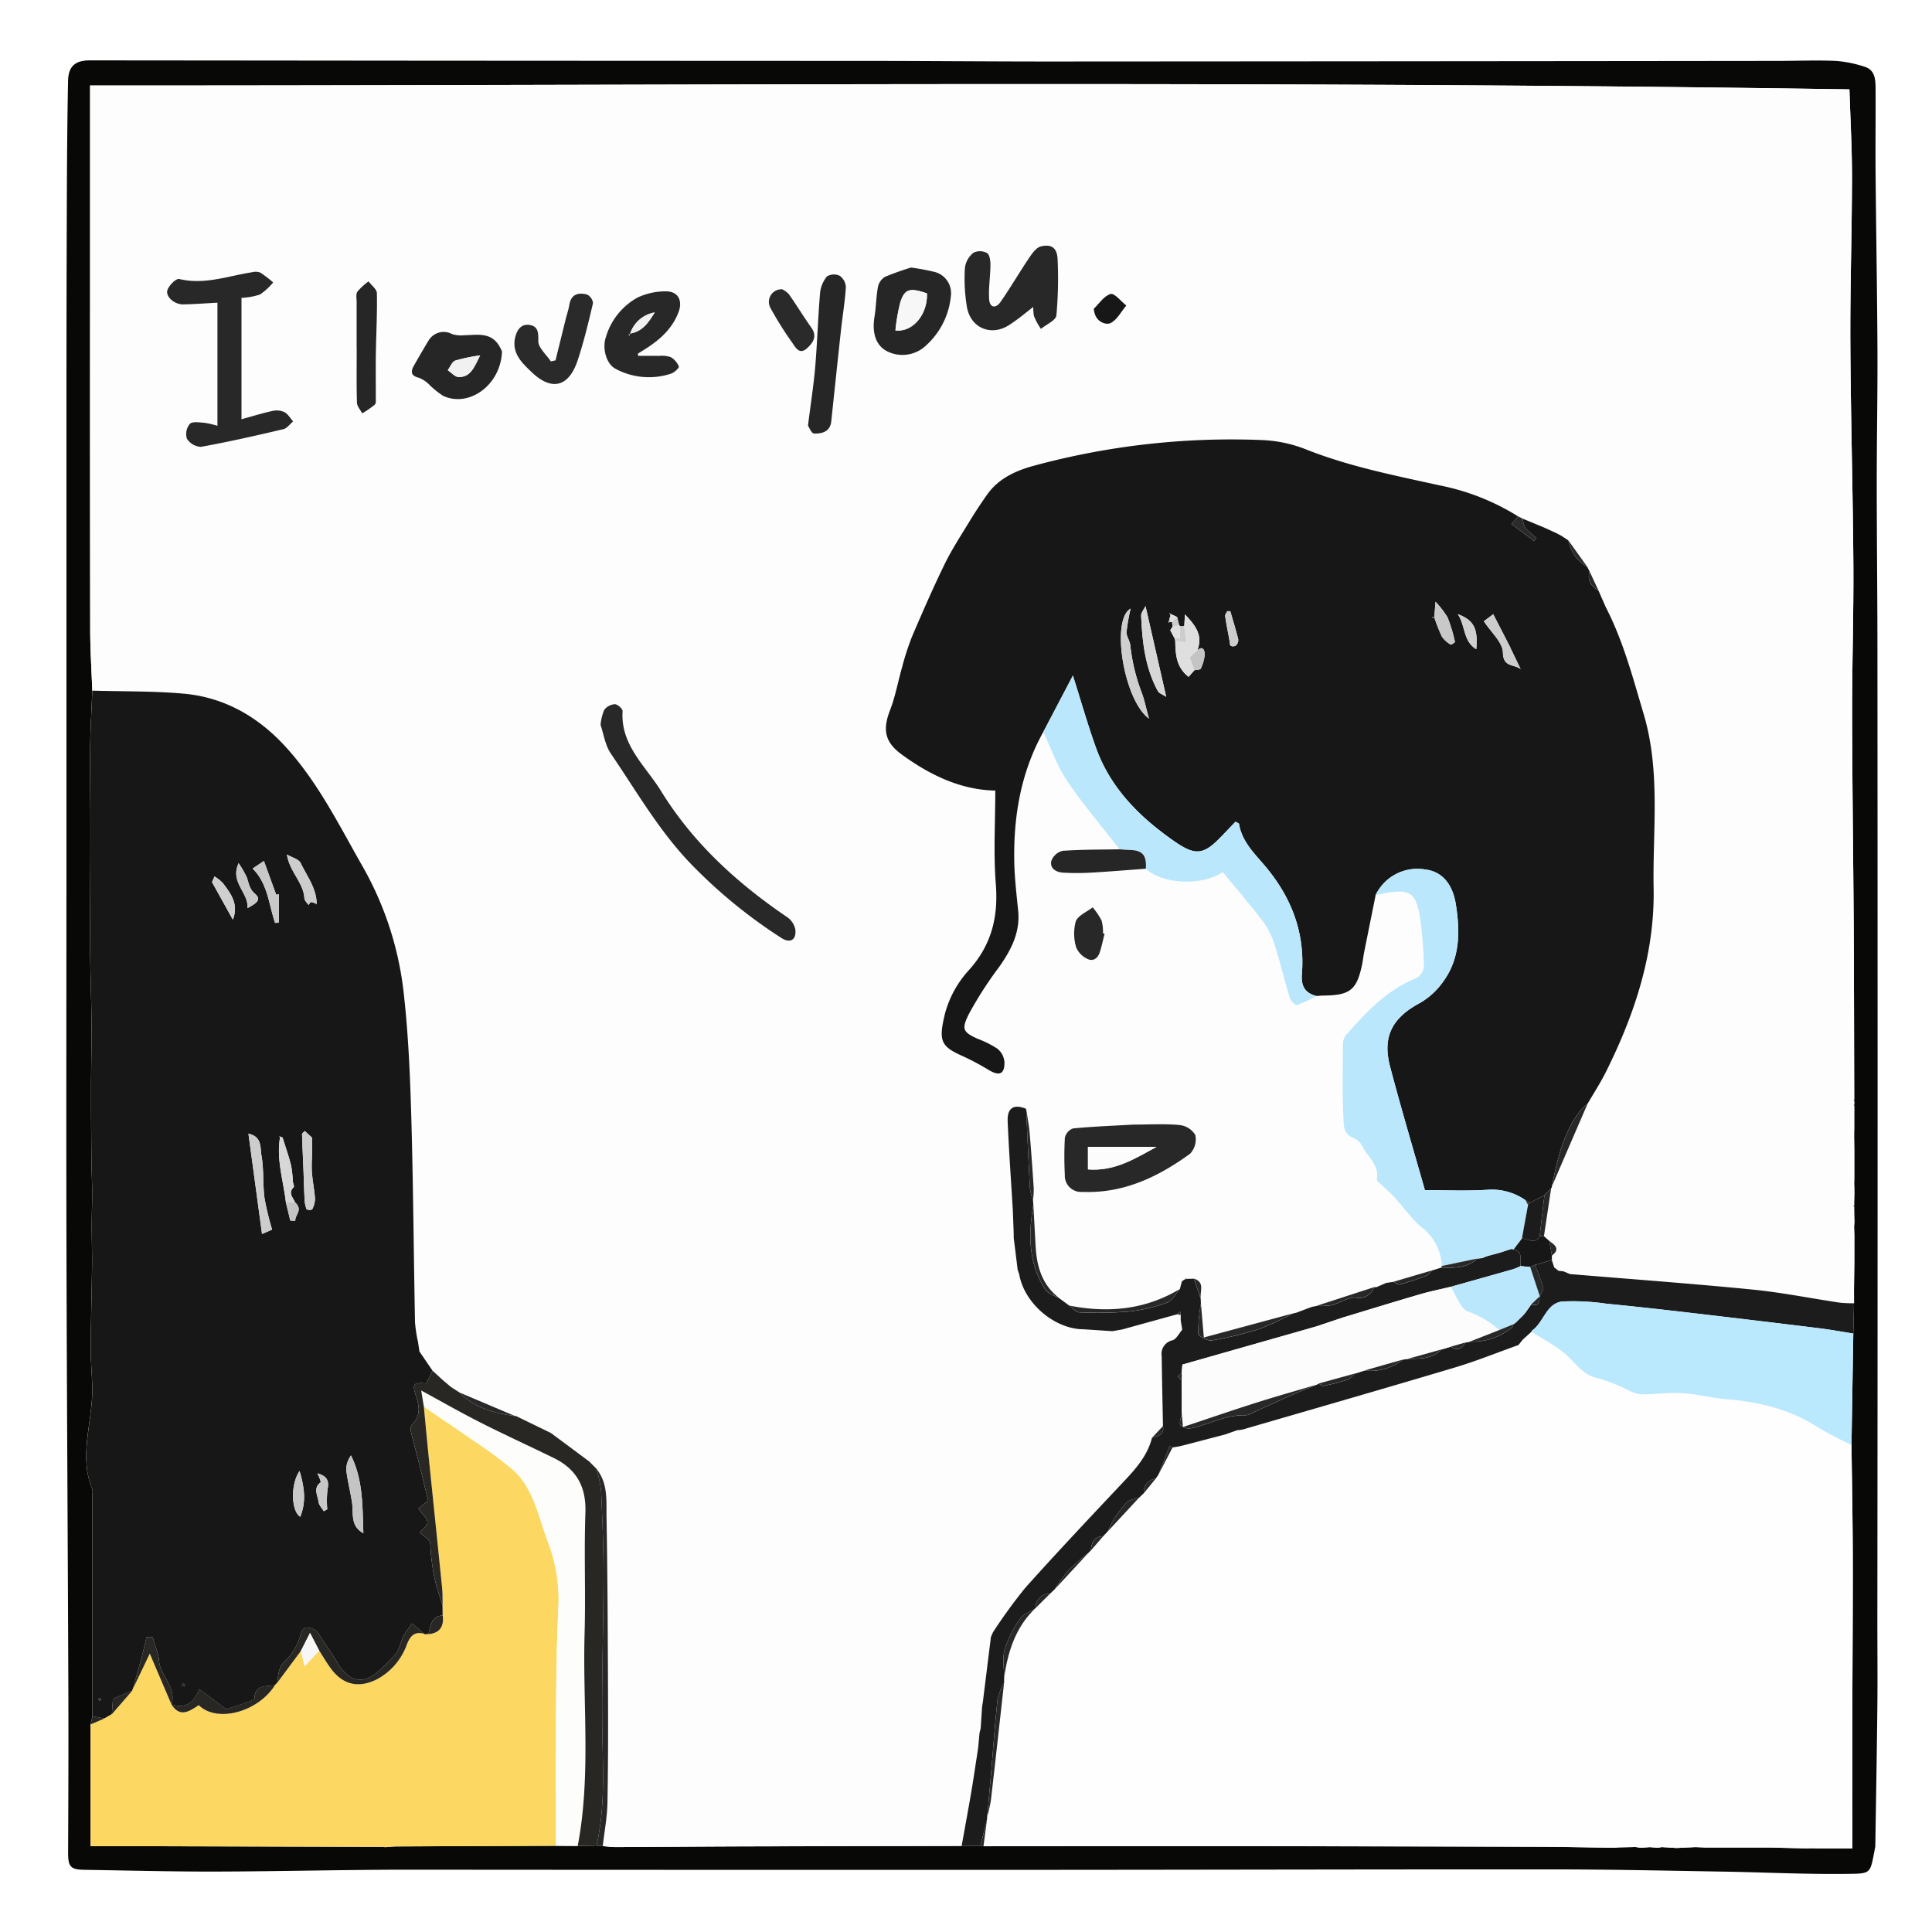 <svg xmlns="http://www.w3.org/2000/svg" xmlns:xlink="http://www.w3.org/1999/xlink" width="320" height="320" viewBox="0 0 320 320">
  <rect x="0" y="0" width="320" height="320" fill="#808080" stroke="none"/>
  <defs>
    <clipPath id="clip-_1401">
      <rect width="320" height="320"/>
    </clipPath>
  </defs>
  <g id="_1401" data-name="1401" clip-path="url(#clip-_1401)">
    <rect width="320" height="320" fill="#fff"/>
    <g id="Group_36" data-name="Group 36" transform="translate(-1858.402 1143.835)">
      <path id="Path_9646" data-name="Path 9646" d="M1869.41-995.284q0-41.122,0-82.247,0-16.9.066-33.805c.026-6.371.073-12.741.2-19.11.05-2.42,1.2-3.391,3.593-3.389q28,.025,55.994.051,36.832.023,73.667.036c9.741.009,19.482.1,29.223.1q60.3-.031,120.592-.1c3.242,0,6.487-.135,9.722,0a19.863,19.863,0,0,1,4.747.96c1.754.521,1.835,2.11,1.843,3.586.028,4.633-.037,9.266,0,13.9.085,9.823.263,19.646.31,29.469.034,7.3-.118,14.6-.116,21.9,0,9.168.108,18.335.114,27.5q.034,45.641.025,91.28,0,34.842-.039,69.685c0,4.757.052,9.515,0,14.272-.079,7.709-.221,15.417-.338,23.126a1.1,1.1,0,0,1-.023.2c-.889,4.468-.465,4.362-4.9,4.412-6.736.076-13.476-.267-20.216-.378-9.326-.155-18.654-.363-27.981-.368-30.067-.017-60.133.071-90.2.078q-50.061.012-100.123-.029c-10.446.008-20.892.284-31.339.31-7.264.018-14.529-.175-21.794-.289-2.416-.038-2.765-.513-2.754-2.974.043-8.986.073-17.973.04-26.959-.088-23.948-.245-47.9-.309-71.845-.052-19.789-.01-39.578-.01-59.367ZM1957.2-838.147l1.037.084c.721.056,1.442.162,2.163.159,7.286-.029,14.573-.092,21.859-.115q17.714-.054,35.427-.073l3.108-.014.495.065q21.042-.01,42.085-.016,25.065.024,50.129.1c4.072.012,8.144.112,12.216.171l.859-.07,2.722-.064.855.135,1.527-.111,1.257.116.731-.116,2.42.151,3.145-.151,1.655.072,10.672,0,5.98.145.81-.025,1.177.026h5.676c0-7.256-.011-14.44,0-21.625.017-8.853.089-17.707.071-26.56-.012-6.22-.135-12.441-.208-18.66q.15-9.225.3-18.45.058-2.511.117-5.022l-.005-2.349q.027-2.184.054-4.369,0-1.6,0-3.2l.006-1.171-.045-1.6.052-.783-.025-.814-.016-1.183v-.423a.405.405,0,0,0,0-.339l0-.437.033-1.575-.009-.816-.024-.782.022-.808q0-1.382,0-2.764l0-2.008-.027-1.972v-.8l.017-.783v-2l.005-1.175,0-.5a.19.19,0,0,0,0-.225v-.562a.241.241,0,0,0-.007-.258v-1.64c-.027-9.083-.03-18.166-.086-27.249-.071-11.649-.241-23.3-.26-34.947-.015-8.294.262-16.588.206-24.881-.083-12.231-.441-24.46-.5-36.692-.046-9.1.26-18.2.273-27.3.008-4.864-.273-9.729-.424-14.635-97.263-1.5-194.29-.611-291.4-.641v35.887q0,27.15.018,54.3c.006,3.344.224,6.687.344,10.03-.123,3.13-.32,6.258-.352,9.389-.047,4.563.042,9.128.04,13.692,0,6.529-.071,13.059-.045,19.589.017,4.13.2,8.259.226,12.39.026,3.638-.073,7.276-.078,10.915-.005,3.85.024,7.7.06,11.55.018,1.829.116,3.658.124,5.487.009,1.863-.068,3.727-.069,5.591,0,2.281.076,4.563.049,6.844-.053,4.562-.2,9.123-.218,13.685-.009,2.7.375,5.414.213,8.1-.3,5.038-2.023,10.059.056,15.089a2.233,2.233,0,0,1,.017.79v28.215q0,4.276,0,8.552l-.3,1.359v20.167c2.353,0,4.465-.005,6.578,0q20.908.054,41.817.111l.4.053c.655-.042,1.31-.117,1.966-.12q13.155-.063,26.312-.108l3.606.029Z" fill="#080807"/>
      <path id="Path_9647" data-name="Path 9647" d="M2017.684-838.092q-17.713.035-35.427.073c-7.286.023-14.573.086-21.859.115-.721,0-1.442-.1-2.162-.159.271-2.4.734-4.793.778-7.2.125-6.718.113-13.439.087-20.159-.035-9-.077-18.008-.239-27.01-.05-2.768.289-5.7-1.662-8.106l0,0-1.187-1.212.011.009-6.388-4.749-.005,0-5.558-2.7a.474.474,0,0,0-.359-.1l-9.2-3.9-1.42-.909-1.345-1.137-1.711-1.568q-1.083-1.592-2.168-3.182l-.24-1.564a24.262,24.262,0,0,1-.5-3.284c-.224-11.54-.292-23.084-.634-34.62-.2-6.916-.512-13.855-1.33-20.718a54.512,54.512,0,0,0-6.926-20.535c-3.8-6.692-7.245-13.619-12.481-19.378-4.552-5.008-10.15-8.254-16.933-8.866-5.02-.453-10.09-.356-15.138-.5-.12-3.343-.338-6.686-.344-10.03q-.053-27.15-.018-54.3v-35.887c97.113.03,194.14-.859,291.4.641.151,4.906.432,9.771.424,14.635-.013,9.1-.319,18.2-.273,27.3.062,12.232.42,24.461.5,36.692.056,8.293-.221,16.587-.206,24.881.019,11.649.189,23.3.26,34.947.056,9.083.059,18.166.086,27.249v1.64l-.11.063.117.2v.562l-.119.044.121.181,0,.5-.005,1.175v2l-.017.783v.8l.027,1.972q0,1,0,2.008,0,1.383,0,2.764l-.022.808.024.782.009.816-.033,1.575,0,.437c-.036.031-.106.069-.1.09a1.588,1.588,0,0,0,.1.249v.423l.016,1.183.025.814-.052.783.045,1.6-.006,1.171,0,3.2q-.027,2.184-.054,4.369l.005,2.349a21.006,21.006,0,0,1-2.346-.1c-4.834-.72-9.64-1.7-14.5-2.174-10.055-.992-20.136-1.725-30.206-2.564l-1.053-.448-.833-.094-.724-.571q-.193-.6-.386-1.2l0-.737c1.43-1.075.541-1.749-.417-2.411l-.9-.8,1.2-7.966a.287.287,0,0,0,.123-.3l5.884-13.616c1.037-1.793,2.174-3.536,3.095-5.387,4.76-9.56,8.073-19.568,7.872-30.355-.179-9.648,1.191-19.347-1.668-28.937-1.786-5.99-3.358-12-6.232-17.58l-.7-1.583q-.263-.6-.523-1.2l-1.478-3.172-.406-.792-3.11-4.357-1.191-.785-.792-.419-1.89-.865-2.483-1.035-1.216-.5-.773-.388a38.491,38.491,0,0,0-13.016-5.131c-7.42-1.642-14.87-3.1-21.989-5.912a22.247,22.247,0,0,0-7.335-1.587,125.061,125.061,0,0,0-38.125,4.327c-2.828.8-5.6,2.081-7.42,4.644-1.049,1.477-2.049,3-2.992,4.544-1.418,2.329-2.916,4.627-4.109,7.07-1.926,3.942-3.682,7.969-5.4,12.005a43.485,43.485,0,0,0-1.63,5.044c-.682,2.361-1.1,4.816-1.99,7.094-1.239,3.186-.924,5.253,1.865,7.3,4.735,3.483,9.906,5.926,15.562,6.026,0,5.234-.315,10.369.085,15.447.433,5.489-.7,10.12-4.461,14.3a17.3,17.3,0,0,0-3.94,7.129c-1.109,4.553-.766,5.479,2.918,7.108a42.2,42.2,0,0,1,4.336,2.31c1.753,1.034,2.614.685,2.581-1.335a3.209,3.209,0,0,0-1.154-2.194,17.074,17.074,0,0,0-3.339-1.675c-2.453-1.113-2.62-1.642-1.379-4.119a62.659,62.659,0,0,1,5.008-7.776c1.982-2.818,3.5-5.726,3.133-9.326-.278-2.743-.6-5.493-.647-8.245-.118-7.479,1.113-14.686,4.806-21.322,1.3,2.725,2.3,5.653,3.977,8.127,2.654,3.925,5.756,7.547,8.669,11.3-3.153.063-6.314.026-9.453.266a2.681,2.681,0,0,0-1.864,1.7c-.258,1.223.816,1.843,1.949,1.909a40.885,40.885,0,0,0,4.631,0c3.031-.171,6.057-.426,9.086-.647,2.707,2.56,9.243,2.9,12.752.568,2.28,2.782,4.655,5.514,6.82,8.4a13.629,13.629,0,0,1,1.879,4.042c.877,2.756,1.537,5.58,2.386,8.345.158.514.927,1.323,1.172,1.244a24.393,24.393,0,0,0,3.254-1.527c.393-.027.787-.073,1.18-.077,4.427-.043,5.525-.945,6.4-5.288.13-.646.2-1.3.325-1.949q.938-4.71,1.893-9.416c.58-.11,1.159-.227,1.741-.327,3.909-.67,4.952-.034,5.591,3.953a63.768,63.768,0,0,1,.67,8.252,2.476,2.476,0,0,1-1.25,1.884c-4.894,1.983-8.362,5.667-11.7,9.528a2.1,2.1,0,0,0-.457,1.254c-.031,4.037-.141,8.08.064,12.107.061,1.2-.134,2.863,1.59,3.554a2.982,2.982,0,0,1,1.515,1.309c.858,1.836,2.879,3.175,2.442,5.6-.041.231.439.577.707.838.7.682,1.456,1.308,2.116,2.025,1.614,1.754,2.992,3.791,4.832,5.253a8.583,8.583,0,0,1,3.12,6.218,1.4,1.4,0,0,0-.107.254l-1.59.5-6.367,1.871-1.183.174-1.577.687-.415.026-9.541,3.1-.79.159-2.546.957-.639.154-14.691,3.967c-.186-2.173-.334-3.9-.481-5.633l-.033-.808c-.166-1.174.754-2.715-1.12-3.311l-1.243.032a.2.2,0,0,0-.3.1l-.463.3-.031-.038.049.016-.344,1.312c-5.722,3.437-11.873,4.007-18.3,2.745l.01.011-1.611-1.187.007,0c-2.865-2.137-3.8-5.18-4-8.559-.136-2.313-.252-4.627-.377-6.94l-.057-.788a14.879,14.879,0,0,0,.121-1.949c-.2-3.062-.411-6.123-.679-9.179-.118-1.344-.381-2.675-.579-4.011-2.032-.835-3.153-.171-3.06,2.059.2,4.888.557,9.771.849,14.656l.14,3.6.022,1.167.106.788.537,4.38.264.786c.845,4.8,5.889,9.086,10.695,9.081l3.171.21,1.565.1,1.586-.273,9.147-2.526.588.113-.01.855q.127.8.253,1.591c-.535.607-.97,1.565-1.625,1.751a2.3,2.3,0,0,0-1.774,2.633c.045,3.859.137,7.718.211,11.576l-1.823,1.949c-.721,2.848-2.542,4.972-4.5,7.051-5.538,5.89-11.1,11.763-16.485,17.786a85.473,85.473,0,0,0-5.356,7.374l-.336.781q-.666,5.364-1.33,10.726l-.131.808-.233,3.575-.195.8q-.109,1.19-.217,2.379l-.239,1.594c-.31,1.985-.6,3.974-.936,5.954C2018.749-843.934,2018.209-841.014,2017.684-838.092ZM1898.4-1094.5a11.339,11.339,0,0,0,3.064-.558,10.532,10.532,0,0,0,2.183-2,20.509,20.509,0,0,0-2.124-1.629,2.223,2.223,0,0,0-1.337-.066c-4,.614-7.9,2.134-12.1,1.125-.5-.12-1.62.992-1.925,1.747-.445,1.1,1.076,2.483,2.588,2.458,1.88-.032,3.758-.181,5.666-.28v20.392a14.173,14.173,0,0,0-2.148-.5c-.829-.055-1.98-.261-2.423.175a2.633,2.633,0,0,0-.489,2.45,2.916,2.916,0,0,0,2.327,1.359c4.578-.828,9.121-1.861,13.652-2.926.607-.142,1.082-.845,1.618-1.288-.47-.527-.852-1.22-1.436-1.532a3.082,3.082,0,0,0-1.959-.207c-1.7.367-3.36.888-5.159,1.381Zm59.478,70.73c.487,1.41.744,3.347,1.727,4.789,4.261,6.252,8.021,12.854,13.36,18.359a83.864,83.864,0,0,0,14.887,12.156c1.456.937,2.506.273,2.282-1.447a3.244,3.244,0,0,0-1.3-1.985c-8.32-5.641-15.641-12.315-20.939-20.918-2.558-4.152-6.728-7.607-6.368-13.227.025-.384-.832-1.154-1.282-1.157a2.455,2.455,0,0,0-1.751.931A7.965,7.965,0,0,0,1957.875-1023.767Zm88.334,66.2-.5.029c-3.195.182-6.4.3-9.579.613a2.129,2.129,0,0,0-1.355,1.528,56.99,56.99,0,0,0-.01,6.117,2.7,2.7,0,0,0,2.938,2.866c6.782.278,12.528-2.481,17.815-6.326a3.458,3.458,0,0,0,.859-3.1,3.476,3.476,0,0,0-2.6-1.647C2051.372-957.724,2048.925-957.569,2046.209-957.569Zm-16.2-135.786-.418-.653a9.923,9.923,0,0,0,.045,2.465,10.074,10.074,0,0,0,1.177,2.18c.893-.738,2.462-1.4,2.557-2.228a67.977,67.977,0,0,0,.21-9.087c-.04-2.005-.884-2.777-2.751-2.353-.769.175-1.462,1.152-1.974,1.909-1.619,2.395-3.071,4.9-4.719,7.276-.809,1.164-1.823,1.014-1.909-.483-.107-1.864.205-3.748.219-5.624.005-.681-.123-1.7-.557-1.964a2.437,2.437,0,0,0-2.236-.068,3.828,3.828,0,0,0-1.431,2.466,28.152,28.152,0,0,0,.353,6.669c.683,3.415,4.048,4.731,6.953,2.859C2027.1-1091,2028.524-1092.227,2030.013-1093.355Zm-20.709-6.167a44.743,44.743,0,0,0-4.316,1.543,2.53,2.53,0,0,0-1.163,1.653c-.3,1.63-.311,3.314-.574,4.955-.431,2.7.217,4.69,1.982,5.662a5.65,5.65,0,0,0,6.534-.887,12.639,12.639,0,0,0,4.137-8.234,3.626,3.626,0,0,0-2.575-3.932A38.11,38.11,0,0,0,2009.3-1099.522Zm-45.2,14.63-.049-.368c.271-.171.539-.345.812-.512,2.563-1.571,4.8-3.432,5.917-6.36.727-1.914-.064-3.465-2.1-3.448a10.927,10.927,0,0,0-4.659,1.012,11,11,0,0,0-5.281,6.6c-.605,1.711,0,4.369,1.617,5.222a11.67,11.67,0,0,0,9.17.8c.537-.167,1.386-.96,1.306-1.179a3.117,3.117,0,0,0-1.355-1.562,4.522,4.522,0,0,0-1.93-.2C1966.406-1084.91,1965.256-1084.892,1964.106-1084.892Zm-22.56-.734a7.722,7.722,0,0,0-.545-1.061c-1.418-2.163-3.609-1.654-5.67-1.626a5.031,5.031,0,0,1-2.023-.176,2.92,2.92,0,0,0-3.9,1.018c-.841,1.381-1.649,2.782-2.448,4.187-.568,1-.522,1.7.824,2.021a4.894,4.894,0,0,1,1.641,1.066,13.884,13.884,0,0,0,2.393,1.937C1936.107-1076.3,1941.345-1080.05,1941.546-1085.626Zm50.684,12.278c.156.219.568,1.31,1.007,1.32,1.3.032,2.664-.272,2.849-2.021.539-5.106,1.074-10.211,1.634-15.315.253-2.307.648-4.6.781-6.917a2.435,2.435,0,0,0-1.031-1.883,2.211,2.211,0,0,0-2.1.115,5.127,5.127,0,0,0-1.14,2.75c-.346,4.055-.459,8.13-.8,12.186C1993.171-1080.046,1992.688-1077,1992.23-1073.348Zm-41.814-10.8-.781.172c-.743-1.136-2.106-2.288-2.076-3.4.038-1.46-.068-2.443-1.489-2.642-1.4-.2-2.083.907-2.357,2.15-.569,2.591,1.241,4.236,2.762,5.685,3.348,3.192,6.151,2.423,7.612-1.982,1.026-3.095,1.789-6.282,2.535-9.459a1.788,1.788,0,0,0-1-1.427c-1.4-.365-2.621-.083-2.916,1.693-.14.841-.428,1.657-.634,2.488Q1951.238-1087.51,1950.416-1084.147Zm-32.944-1.91h.016c0,2.972-.049,5.945.041,8.913.018.6.563,1.177.865,1.765a14.388,14.388,0,0,0,2.09-1.441c.249-.238.16-.867.162-1.319.013-2.366-.024-4.733.013-7.1.053-3.347.237-6.7.172-10.04-.013-.662-.9-1.306-1.381-1.958a10.2,10.2,0,0,0-1.844,1.7c-.284.422-.128,1.155-.13,1.748C1917.467-1091.208,1917.472-1088.632,1917.472-1086.057Zm70.5-9.858a2.081,2.081,0,0,0-1.98,3.041,55.692,55.692,0,0,0,3.626,5.791c.541.785,1.192,2.081,2.441.941.977-.891,1.77-1.957.731-3.422-1.285-1.812-2.44-3.718-3.718-5.537A3.748,3.748,0,0,0,1987.971-1095.915Zm53.386,106.741-.262-.069a7.367,7.367,0,0,0-.239-2.132,12.787,12.787,0,0,0-1.468-2.174c-.977.765-2.435,1.348-2.809,2.34a7.884,7.884,0,0,0,.058,4.251,3.65,3.65,0,0,0,1.779,1.9c.972.552,1.79.007,2.13-1.012S2041.092-988.139,2041.357-989.174Zm-1.792-103.52c.161,2.193,1.983,2.708,2.709,2.4,1.108-.475,1.806-1.907,2.678-2.933-.879-.689-1.942-2.08-2.6-1.909C2041.285-1094.859,2040.481-1093.562,2039.565-1092.694Z" fill="#fdfdfd"/>
      <path id="Path_9648" data-name="Path 9648" d="M2131.68-837.891l-1.527.111-.855-.135-2.722.064-.859.07c-4.072-.059-8.144-.159-12.216-.171q-25.063-.076-50.129-.1-21.042-.021-42.085.016.3-2.248.6-4.5l.024-.432a23.926,23.926,0,0,0,.609-2.663c.752-6.5,1.465-13.012,2.19-19.518l.01-.807c.612-4.347,1.9-8.389,5.2-11.523l.008-.011q1.193-1.185,2.384-2.371l.006-.005.813-.777-.005,0q2.767-2.991,5.537-5.981l.416-.4,2.031-2.35-.015.013.783-.827,0,.006,5.17-5.575.8-.755,1.984-2.424.442-.656,2.334-4.5,1.174-.2.811-.2,6.743-1.762,1.978-.7a6.555,6.555,0,0,0,.977-.132c11.709-3.407,23.43-6.776,35.114-10.266,3.552-1.062,7-2.465,10.5-3.711l.74-.938,1.421-1.281c2.153,1.436,4.6,2.583,6.364,4.4,1.4,1.447,2.506,2.85,4.626,3.3a30.093,30.093,0,0,1,4.668,1.8,7.648,7.648,0,0,0,2.412.877c2.292.037,4.6-.328,6.88-.2,2.442.142,4.849.806,7.291,1,5.479.446,10.659,1.688,15.338,4.743a59.352,59.352,0,0,0,5.423,2.828c.074,6.22.2,12.441.209,18.661.018,8.853-.054,17.707-.071,26.56-.014,7.185,0,14.369,0,21.625h-5.676l-1.177-.026-.81.025-5.98-.145-10.672,0-1.655-.072-3.145.151-2.42-.151-.731.116Z" fill="#fefefe"/>
      <path id="Path_9649" data-name="Path 9649" d="M1927.876-919.987q1.085,1.591,2.168,3.182l-1.033,2.12c-2.146-.217-2.394.04-1.685,2.153.558,1.662.76,3.2-.625,4.586a1.3,1.3,0,0,0-.279,1.04c.362,1.608.816,3.2,1.216,4.795.6,2.379,1.17,4.763,1.675,6.82l-1.612,1.342c.639.9,1.453,1.548,1.493,2.245.034.575-.848,1.2-1.241,1.7.628.63,1.663,1.18,1.717,1.813a34.849,34.849,0,0,0,.909,6.626c.353,1.24.758,2.465,1.14,3.7l.013,1.588c-1.953.154-2.005,1.755-2.37,3.117l-.549.029,0,0a.3.3,0,0,1-.209-.111l-1.936-1.71a20.886,20.886,0,0,0-1.565,2.3,16.71,16.71,0,0,1-.995,2.564,26.233,26.233,0,0,1-2.77,2.822c-2.718,2.687-5.26,1.97-7.123-1.289-.92-1.608-2.122-3.158-3.107-4.8a2.228,2.228,0,0,0-1.127-.752c-.818-.3-1.345-.284-1.735.845a9.885,9.885,0,0,1-2.405,4.341c-1.364,1.145-1.322,2.415-1.506,3.8l-.375.4c-1.422.269-3.291-.189-3.42,2.181-.012.208-.591.439-.941.564-1.2.431-2.413.819-3.706,1.251l-4.489-3.33c-.97,2.48-2.467,3.225-4.616,2.535l.013.009c.91-2.938-2-4.817-2.085-7.493a7.4,7.4,0,0,0-.446-1.756c-.187-.635-.4-1.262-.6-1.892h-1c-.242,1.021-.474,2.045-.728,3.062-.158.63-.35,1.252-.526,1.878q-.52,1.852-1.042,3.707l-.021.166-3.237,1.386-.186,2.557-1.231.708-1.978-.376q0-4.277,0-8.553v-28.215a2.233,2.233,0,0,0-.017-.79c-2.079-5.03-.359-10.051-.056-15.089.162-2.685-.222-5.4-.213-8.1.014-4.562.165-9.123.218-13.685.027-2.281-.051-4.563-.049-6.844,0-1.864.078-3.728.069-5.591-.008-1.829-.106-3.658-.124-5.487-.036-3.85-.065-7.7-.06-11.55.005-3.639.1-7.277.078-10.915-.031-4.131-.209-8.26-.226-12.39-.026-6.53.041-13.06.045-19.589,0-4.564-.087-9.129-.04-13.692.032-3.131.229-6.259.352-9.389,5.048.148,10.118.051,15.138.5,6.783.612,12.381,3.858,16.933,8.866,5.236,5.759,8.679,12.686,12.481,19.378a54.512,54.512,0,0,1,6.926,20.535c.818,6.863,1.125,13.8,1.33,20.718.342,11.536.41,23.08.634,34.62a24.262,24.262,0,0,0,.5,3.284Zm-23.262-35.663,0-.03a.643.643,0,0,1,.156.3c-.6,3.654.575,7.145.985,10.7l.723,3,.829.064c-.08-1.041,1.359-1.782-.05-3.085-.316-.807-1.208-1.549-.208-2.5.13-.123-.1-.608-.141-.929a20,20,0,0,0-.3-2.7c-.394-1.551-.93-3.067-1.407-4.6C1905.008-955.5,1904.809-955.57,1904.614-955.65Zm4.88-38.295c.152-.171.316-.493.453-.482a3.247,3.247,0,0,1,.906.338c-.034.073-.069.146-.1.219l.1-.2c0-2.607-1.595-4.624-2.65-6.814-.316-.657-1.446-.921-2.282-1.412.481,2.947,2.738,4.606,2.9,7.256C1908.844-994.663,1909.26-994.308,1909.494-993.945Zm-7.691,54.5,1.671-.729a46.192,46.192,0,0,1-1.267-5.267c-.3-2.344-.084-4.765-.509-7.076-.218-1.184.149-3.071-2.144-3.538Zm16.785,49.556c-.163-4.372-.011-8.775-2.052-12.878a4.154,4.154,0,0,0-.792,2.31c.2,1.851.7,3.668.97,5.514C1916.977-893.142,1916.378-891.095,1918.588-889.887Zm-9.711-66.621c-.206.237-.454.39-.45.535.06,1.981.158,3.961.238,5.942.065,1.636.1,3.274.188,4.908a4.958,4.958,0,0,0,.331,1.59,1.2,1.2,0,0,0,.916.021,3.965,3.965,0,0,0,.478-1.761c-.095-1.485-.421-2.955-.517-4.44-.082-1.268.03-2.549.05-3.824.009-.57,0-1.141,0-1.836Zm-8.628-43.466c2.535,2.522,2.663,5.95,3.718,9.006l.615-.048v-4.693l-.436.07c-.715-1.969-1.346-3.7-2.033-5.593Zm-3.277,8.463c1-2.584-.345-4.324-1.651-6.048a7.252,7.252,0,0,0-1.39-1.109c-.242.541-.442.991-.416.932Zm.956-9.359c-1.479,3.2,1.666,4.836,1.469,7.446,1.906-1.013,2.2-1.546,1.192-2.42-.927-.8-.974-1.8-1.35-2.761A17.785,17.785,0,0,0,1897.928-1000.87ZM1908.017-900.2c-1.577,2.342-1.339,6.729.115,7.592C1909.113-895.027,1908.869-897.366,1908.017-900.2Zm2.951.407a6.789,6.789,0,0,1,.578,1.459c-1.352.966-.508,2.191-.38,3.27.064.541.564,1.03.867,1.543l.573-.331a16.4,16.4,0,0,1,.043-3.268C1912.935-898.5,1912.658-899.328,1910.968-899.8Zm-22.408,35.144.334.148c.048-.111.159-.249.127-.328s-.206-.107-.317-.157Zm-13.4,2.384-.124-.329c-.111.044-.276.061-.314.14s.067.211.109.321Z" fill="#171717"/>
      <path id="Path_9650" data-name="Path 9650" d="M1903.958-864.736l.375-.4,3.908-5.257.618,2.548,2.407-2.6c.641.99,1.234,2.014,1.931,2.962,1.991,2.706,4.553,3.3,7.583,1.823a10.584,10.584,0,0,0,5.018-5.824c.583-1.412,1.252-2.148,2.8-1.763a.3.3,0,0,0,.21.111l-.072.121.073-.118.549-.029c1.919-.181,2.592-1.308,2.37-3.117l-.013-1.588c-.027-.986.008-1.979-.091-2.959-.735-7.327-1.5-14.65-2.249-21.976-.273-2.678-.516-5.359-.773-8.039,2.675,1.825,5.37,3.622,8.021,5.482a71.855,71.855,0,0,1,6.667,4.908c3.6,3.2,4.29,7.926,5.92,12.157a26.323,26.323,0,0,1,1.666,10.877c-.241,5.149-.326,10.308-.366,15.463-.06,7.945-.025,15.891-.03,23.837q-13.156.051-26.312.108c-.656,0-1.311.078-1.966.119l-.4-.052q-20.909-.055-41.817-.111c-2.113-.005-4.225,0-6.578,0V-858.22l2.281-.982,1.231-.708,3.423-3.943.02-.166c.973-2.032,1.946-4.063,2.837-5.92l3.592,8.413-.013-.009c1.438,2.285,3.026,1.112,4.533.131C1894.337-858.418,1901.148-860.261,1903.958-864.736Z" fill="#fcd862"/>
      <path id="Path_9651" data-name="Path 9651" d="M2109.905-921.055c-3.5,1.246-6.946,2.649-10.5,3.711-11.684,3.49-23.405,6.859-35.114,10.266a6.555,6.555,0,0,1-.977.132l-1.978.7-6.743,1.762-.811.2-1.174.2-.475-.234q-.93,2.366-1.859,4.732l-.442.656a2.227,2.227,0,0,0-1.984,2.424l-.8.755c-.667.225-1.508.27-1.963.713a17.548,17.548,0,0,0-2.216,2.882,16.479,16.479,0,0,0-.991,1.98l0-.006-.783.827.015-.013c-1.57.011-1.908,1.087-2.031,2.35l-.416.4a41.916,41.916,0,0,0-3.363,2.93,25.7,25.7,0,0,0-2.174,3.051l.005,0-.813.777-.006.005a2.275,2.275,0,0,0-2.384,2.371l-.008.011c-.879.582-2.033.978-2.579,1.785a18.094,18.094,0,0,0-2.536,5.065c-.41,1.45-.085,3.107-.085,4.673l-.01.807a10.751,10.751,0,0,0-1.075,2.705c-.432,4-.711,8.01-1.055,12.016-.214,2.488-.445,4.974-.669,7.46l-.024.432-1.1,4.432-3.108.014c.525-2.922,1.065-5.842,1.568-8.767.34-1.98.626-3.969.936-5.954l.239-1.594q.108-1.19.217-2.379l.195-.8.233-3.575.131-.808q.664-5.363,1.33-10.726l.336-.781a85.473,85.473,0,0,1,5.356-7.374c5.389-6.023,10.947-11.9,16.485-17.786,1.955-2.079,3.776-4.2,4.5-7.051.982-.3,2.086-.484,1.823-1.949-.074-3.858-.166-7.717-.211-11.576a2.3,2.3,0,0,1,1.774-2.633c.655-.186,1.09-1.144,1.625-1.751l-.253-1.591.01-.855-.115-.6-.473.483-9.147,2.526-1.586.273-1.565-.1-3.171-.21c-4.806.005-9.85-4.277-10.695-9.081l-.264-.786-.537-4.38-.106-.788-.022-1.167-.14-3.6c-.292-4.885-.645-9.768-.849-14.656-.093-2.23,1.028-2.894,3.06-2.059.2,4.4.391,8.8.632,13.2a9.833,9.833,0,0,0,.505,1.941l.057.788c-.861,4.9-.828,9.7,2,14.043.458.7,1.564.982,2.371,1.456l-.007,0,1.611,1.187-.01-.011c.536.388,1.063,1.094,1.61,1.109a66.149,66.149,0,0,0,8.272-.13,26.645,26.645,0,0,0,6.32-1.489c.856-.308,1.407-1.464,2.1-2.235q.172-.656.344-1.312l-.018.022.463-.3a.32.32,0,0,0,.3-.1l1.243-.032,1.12,3.311.033.808a28.3,28.3,0,0,0-.448,4.971c.031.454,1.557,1.26,2.266,1.138a57.117,57.117,0,0,0,7.994-1.943,45.877,45.877,0,0,0,5.36-2.5l.639-.154,2.546-.957.79-.159a12.2,12.2,0,0,0,2.524-.124c1.37-.349,2.74-1.372,4.02-1.24a2.616,2.616,0,0,0,3-1.737l.415-.026,1.577-.687,1.183-.174c.366.155.787.514,1.089.432,1.474-.4,2.93-.885,4.36-1.423.365-.138.615-.579.918-.88l1.59-.5c2.131.08,4.253.126,5.964-1.483l.8-.08.789-.32.758-.206,1.219-.32,1.2-.39.843-.282.425.062c1.609.436.992,1.761,1.114,2.791a11.61,11.61,0,0,1-1.254.515c-3.433.979-6.871,1.94-10.307,2.907-1.7.411-3.419.756-5.1,1.246-4.267,1.247-8.515,2.559-12.771,3.845l-4.371,1.468-22.2,6.324-.118,1.39-.664.513.672.687q.006,2.779.012,5.559c-.1.635-.481,1.438-.227,1.856a2.023,2.023,0,0,0,1.748.533c3.034-.614,5.814-2.279,9.046-2.143a3.722,3.722,0,0,0,1.462-.556c1.89-.852,3.766-1.736,5.664-2.57,1.525-.672,3.074-1.29,4.613-1.932l.336-.189c.3.132.633.424.893.369a34.585,34.585,0,0,0,3.88-1.011c.479-.161.84-.67,1.255-1.02l1.581-.5a8.69,8.69,0,0,0,6.375-1.81l.8-.121c1.981-.055,4.014.075,5.557-1.551l1.587-.476c1.078.767,1.824.36,2.391-.678l.774-.157a10.175,10.175,0,0,0,7.086-2.462c.07-.054.033-.248.045-.376l.442-.307,1.191-1.179.381-.418.954-1.355.066-.087c1.287.424,1.332-.452,1.384-1.321l.008-.007c.2-.5.669-1.076.558-1.5a36.405,36.405,0,0,0-1.367-3.681l2.811-.814.386,1.2.724.571.833.094,1.053.448c10.07.839,20.151,1.572,30.206,2.564,4.857.478,9.663,1.454,14.5,2.174a21.006,21.006,0,0,0,2.346.1l-.117,5.022c-1.891-.3-3.776-.648-5.675-.881q-10.9-1.34-21.81-2.611c-4.455-.518-8.914-1.015-13.379-1.445a38.015,38.015,0,0,0-7.3-.373c-2.7.268-3.1,3.471-5.056,4.824-.046.032-.056.118-.082.178l-1.421,1.281Z" fill="#1c1c1d"/>
      <path id="Path_9652" data-name="Path 9652" d="M2112.066-923.274c.026-.06.036-.146.082-.178,1.957-1.353,2.352-4.556,5.056-4.824a38.015,38.015,0,0,1,7.3.373c4.465.43,8.924.927,13.379,1.445q10.909,1.27,21.81,2.611c1.9.233,3.784.584,5.675.881q-.152,9.225-.3,18.449a59.242,59.242,0,0,1-5.424-2.828c-4.679-3.055-9.859-4.3-15.338-4.743-2.442-.2-4.849-.862-7.291-1-2.281-.133-4.588.232-6.88.2a7.648,7.648,0,0,1-2.412-.877,30.093,30.093,0,0,0-4.668-1.8c-2.12-.447-3.223-1.85-4.626-3.3C2116.669-920.691,2114.219-921.838,2112.066-923.274Z" fill="#bae8fd"/>
      <path id="Path_9653" data-name="Path 9653" d="M1950.484-838.117c.005-7.946-.03-15.892.03-23.837.04-5.155.125-10.314.366-15.463a26.323,26.323,0,0,0-1.666-10.877c-1.63-4.231-2.324-8.954-5.92-12.157a71.855,71.855,0,0,0-6.667-4.908c-2.651-1.86-5.346-3.657-8.021-5.482l-.441-2.687c3.28,1.782,6.491,3.623,9.789,5.294,4.021,2.037,8.125,3.91,12.174,5.891,3.757,1.838,5.388,4.77,5.235,9.052-.238,6.663.055,13.343-.134,20.009-.333,11.733,1.086,23.524-1.139,35.194Z" fill="#fdfdfb"/>
      <path id="Path_9654" data-name="Path 9654" d="M1954.09-838.088c2.225-11.67.806-23.461,1.139-35.194.189-6.666-.1-13.346.134-20.009.153-4.282-1.478-7.214-5.235-9.052-4.049-1.981-8.153-3.854-12.174-5.891-3.3-1.671-6.509-3.512-9.789-5.294l.441,2.687c.257,2.68.5,5.361.773,8.039.747,7.326,1.514,14.649,2.249,21.976.1.98.064,1.973.091,2.959-.382-1.231-.787-2.456-1.14-3.7a34.849,34.849,0,0,1-.909-6.626c-.054-.633-1.089-1.183-1.717-1.813.393-.5,1.275-1.127,1.241-1.7-.04-.7-.854-1.349-1.493-2.245l1.612-1.342c-.505-2.057-1.08-4.441-1.675-6.82-.4-1.6-.854-3.187-1.216-4.795a1.3,1.3,0,0,1,.279-1.04c1.385-1.39,1.183-2.924.625-4.586-.709-2.113-.461-2.37,1.685-2.153l1.033-2.12,1.711,1.568,1.345,1.137,1.42.909c2.521,2.584,5.777,3.437,9.2,3.9a.474.474,0,0,1,.359.1l5.558,2.7.005,0,6.388,4.749-.011-.009,1.187,1.212,0,0a22.357,22.357,0,0,1,.757,3.631c.211,4.615.412,9.235.407,13.853-.01,9.427-.385,18.86-.161,28.279.134,5.6.252,11.136-1.005,16.624Z" fill="#282723"/>
      <path id="Path_9655" data-name="Path 9655" d="M1957.2-838.147c1.257-5.488,1.139-11.021,1.005-16.624-.224-9.419.151-18.852.161-28.279.005-4.618-.2-9.238-.407-13.853a22.357,22.357,0,0,0-.757-3.631c1.951,2.411,1.612,5.338,1.662,8.106.162,9,.2,18.006.239,27.01.026,6.72.038,13.441-.087,20.159-.044,2.4-.507,4.8-.778,7.2Z" fill="#282828"/>
      <path id="Path_9656" data-name="Path 9656" d="M2151.56-837.817l5.98.145Z" fill="#282828"/>
      <path id="Path_9657" data-name="Path 9657" d="M2165.482-930.337q.027-2.184.054-4.369Q2165.509-932.522,2165.482-930.337Z" fill="#1c1c1d"/>
      <path id="Path_9658" data-name="Path 9658" d="M2020.792-838.106q.551-2.215,1.1-4.432-.3,2.249-.6,4.5Z" fill="#282828"/>
      <path id="Path_9659" data-name="Path 9659" d="M1875.7-859.2l-2.281.982.3-1.359Z" fill="#282723"/>
      <path id="Path_9660" data-name="Path 9660" d="M2165.535-948.638l0-2.764Z" fill="#1c1c1d"/>
      <path id="Path_9661" data-name="Path 9661" d="M2133.668-837.891l2.42.151Z" fill="#282828"/>
      <path id="Path_9662" data-name="Path 9662" d="M2165.543-953.41l-.027-1.972Z" fill="#1c1c1d"/>
      <path id="Path_9663" data-name="Path 9663" d="M2139.233-837.891l1.655.072Z" fill="#282828"/>
      <path id="Path_9664" data-name="Path 9664" d="M2165.513-944.657l.033-1.575Z" fill="#1c1c1d"/>
      <path id="Path_9665" data-name="Path 9665" d="M2131.68-837.891l1.257.116Z" fill="#282828"/>
      <path id="Path_9666" data-name="Path 9666" d="M2165.539-937.906l.006-1.171Z" fill="#1c1c1d"/>
      <path id="Path_9667" data-name="Path 9667" d="M2165.527-942.275l-.016-1.183Z" fill="#1c1c1d"/>
      <path id="Path_9668" data-name="Path 9668" d="M2165.526-962.152v0Z" fill="#1c1c1d"/>
      <path id="Path_9669" data-name="Path 9669" d="M2158.35-837.7l1.177.026Z" fill="#282828"/>
      <path id="Path_9670" data-name="Path 9670" d="M2165.532-958.973l.005-1.175Z" fill="#1c1c1d"/>
      <path id="Path_9671" data-name="Path 9671" d="M2165.515-956.186l.017-.783Q2165.523-956.578,2165.515-956.186Z" fill="#1c1c1d"/>
      <path id="Path_9672" data-name="Path 9672" d="M2125.717-837.781l.859-.07Z" fill="#282828"/>
      <path id="Path_9673" data-name="Path 9673" d="M2129.3-837.915l.855.135Z" fill="#282828"/>
      <path id="Path_9674" data-name="Path 9674" d="M2165.5-940.678l.052-.783Z" fill="#1c1c1d"/>
      <path id="Path_9675" data-name="Path 9675" d="M2165.537-947.048l-.024-.782Z" fill="#1c1c1d"/>
      <path id="Path_9676" data-name="Path 9676" d="M1921.81-837.942l.4.052Z" fill="#282723"/>
      <path id="Path_9677" data-name="Path 9677" d="M2165.535-960.645l-.121-.181.119-.044A.19.19,0,0,1,2165.535-960.645Z" fill="#1c1c1d"/>
      <path id="Path_9678" data-name="Path 9678" d="M2165.532-961.432l-.117-.2.11-.063A.241.241,0,0,1,2165.532-961.432Z" fill="#1c1c1d"/>
      <path id="Path_9679" data-name="Path 9679" d="M2165.51-943.881a1.588,1.588,0,0,1-.1-.249c-.005-.021.065-.059.1-.09A.405.405,0,0,1,2165.51-943.881Z" fill="#1c1c1d"/>
      <path id="Path_9680" data-name="Path 9680" d="M2031.2-1022.59c-3.693,6.636-4.924,13.843-4.806,21.322.043,2.752.369,5.5.647,8.245.364,3.6-1.151,6.508-3.133,9.326a62.659,62.659,0,0,0-5.008,7.776c-1.241,2.477-1.074,3.006,1.379,4.119a17.074,17.074,0,0,1,3.339,1.675,3.209,3.209,0,0,1,1.154,2.194c.033,2.02-.828,2.369-2.581,1.335a42.2,42.2,0,0,0-4.336-2.31c-3.684-1.629-4.027-2.555-2.918-7.108a17.3,17.3,0,0,1,3.94-7.129c3.761-4.177,4.894-8.808,4.461-14.3-.4-5.078-.085-10.213-.085-15.447-5.656-.1-10.827-2.543-15.562-6.026-2.789-2.052-3.1-4.119-1.865-7.3.885-2.278,1.308-4.733,1.99-7.094a43.485,43.485,0,0,1,1.63-5.044c1.722-4.036,3.478-8.063,5.4-12.005,1.193-2.443,2.691-4.741,4.109-7.07.943-1.548,1.943-3.067,2.992-4.544,1.821-2.563,4.592-3.843,7.42-4.644a125.061,125.061,0,0,1,38.125-4.327,22.247,22.247,0,0,1,7.335,1.587c7.119,2.813,14.569,4.27,21.989,5.912a38.491,38.491,0,0,1,13.016,5.131l-1.073,1.28,3.721,2.814.394-.521a14.379,14.379,0,0,1-1.836-1.665,4.205,4.205,0,0,1-.433-1.52l1.216.5,2.483,1.035,1.89.865.792.419,1.191.785a6.287,6.287,0,0,0,3.11,4.357l.406.792c-.45,1.5.274,2.447,1.478,3.172q.261.6.523,1.2l.7,1.583c2.874,5.581,4.446,11.59,6.232,17.58,2.859,9.59,1.489,19.289,1.668,28.937.2,10.787-3.112,20.795-7.872,30.355-.921,1.851-2.058,3.594-3.1,5.387a7.981,7.981,0,0,0-1.115.991c-2.888,3.714-3.854,8.161-4.768,12.625a.287.287,0,0,1-.123.3l-1.12,1.2-2.37,1.2-.771-.406a9.724,9.724,0,0,0-6.345-1.711c-3.406.22-6.836.056-10.3.056-1.961-6.919-3.991-13.689-5.781-20.521-1.3-4.96.434-8.071,4.963-10.484a12.143,12.143,0,0,0,3.848-3.539c2.819-3.851,2.8-8.305,2.1-12.767-.554-3.525-2.4-5.495-5.082-5.8a7.672,7.672,0,0,0-8.205,4.225q-.948,4.707-1.893,9.416c-.129.646-.2,1.3-.325,1.949-.876,4.343-1.974,5.245-6.4,5.288-.393,0-.787.05-1.18.077-1.927-.481-2.575-1.659-2.417-3.66.533-6.731-1.686-12.575-5.978-17.721-1.8-2.159-3.948-4.128-4.437-7.122-.02-.121-.306-.2-.583-.365q-1.085,1.134-2.17,2.272c-3.056,3.2-4.356,3.492-8,.947-5.664-3.95-10.5-8.721-12.911-15.4-1.373-3.8-2.477-7.7-3.851-12.03Zm20.921-18.722.014-.014-.214.628.287-.154a1.886,1.886,0,0,0,.317.039l.1.762-.377.578-.186.045.165-.032.745,1.4.089.394c.033,2.189.152,4.346,2.209,5.938l.953-1.087c.369-.086.966-.066,1.066-.279a6.863,6.863,0,0,0,.651-2.282c.016-.178-.051-1.821-1.235-.721,1.009-2.494-.313-4.176-2.036-5.965l-.114,1.93-.751.037a.145.145,0,0,0-.094-.173l-.344-1.377-1.138-.527-.1-.142-.028.188.142-.1.016.579A.318.318,0,0,0,2052.118-1041.312Zm43.825-.325a28.854,28.854,0,0,0,1.271,3.232,4.459,4.459,0,0,0,1.457,1.33c.094.067.739-.362.715-.455a26.8,26.8,0,0,0-1.215-4.027,15.171,15.171,0,0,0-2.009-2.615c-.083,1.094-.139,1.838-.2,2.58l-.267-.056-.025.169Zm12.644,5.093c-.931-1.809-1.863-3.619-2.862-5.558l-1.553,1.164c1.16,1.8,3.138,3.5,3.161,5.222.032,2.467,1.922,1.865,2.937,2.713q-.859-1.782-1.713-3.558l.147.019Zm-59.882,11.721c-.527-1.88-.785-3.27-1.305-4.556a31.72,31.72,0,0,1-1.8-7.68c-.1-.712-.642-1.4-.609-2.085a30.536,30.536,0,0,1,.677-3.882C2042.334-1041.207,2044.574-1027.77,2048.705-1024.823Zm-.569-18.625c-.265.551-.746,1.077-.726,1.583.176,4.322.652,8.6,2.763,12.49.21.387.8.565,1.387.951C2050.363-1033.677,2049.288-1038.4,2048.136-1043.448Zm14.043.851-.51-.005c-.122.277-.381.573-.343.827.2,1.358.473,2.706.724,4.058.055.3.025.727.2.851a.89.89,0,0,0,.869-.06,1.31,1.31,0,0,0,.374-1.01C2063.109-1039.5,2062.628-1041.046,2062.179-1042.6Zm37.676.481c1.3,1.926.841,4.455,3.06,5.815C2103.233-1039.7,2102.512-1041.134,2099.855-1042.116Z" fill="#171717"/>
      <path id="Path_9681" data-name="Path 9681" d="M2086.254-995.6a7.672,7.672,0,0,1,8.205-4.225c2.684.3,4.528,2.275,5.082,5.8.7,4.462.723,8.916-2.1,12.767a12.143,12.143,0,0,1-3.848,3.539c-4.529,2.413-6.263,5.524-4.963,10.484,1.79,6.832,3.82,13.6,5.781,20.521,3.469,0,6.9.164,10.3-.056a9.724,9.724,0,0,1,6.345,1.711l.428.788q-.51,2.8-1.021,5.592l-1.344,1.761-.425-.062-.843.282-1.2.39-1.219.32-.758.206-.789.32-.8.08-5.857,1.229a8.583,8.583,0,0,0-3.12-6.218c-1.84-1.462-3.218-3.5-4.832-5.253-.66-.717-1.417-1.343-2.116-2.025-.268-.261-.748-.607-.707-.838.437-2.424-1.584-3.763-2.442-5.6a2.982,2.982,0,0,0-1.515-1.309c-1.724-.691-1.529-2.356-1.59-3.554-.205-4.027-.095-8.07-.064-12.107a2.1,2.1,0,0,1,.457-1.254c3.333-3.861,6.8-7.545,11.7-9.528a2.476,2.476,0,0,0,1.25-1.884,63.768,63.768,0,0,0-.67-8.252c-.639-3.987-1.682-4.623-5.591-3.953C2087.413-995.828,2086.834-995.711,2086.254-995.6Z" fill="#bae7fb"/>
      <path id="Path_9682" data-name="Path 9682" d="M2031.2-1022.59l4.907-9.361c1.374,4.325,2.478,8.226,3.851,12.03,2.413,6.68,7.247,11.451,12.911,15.4,3.648,2.545,4.948,2.25,8-.947q1.086-1.137,2.17-2.272c.277.167.563.244.583.365.489,2.994,2.637,4.963,4.437,7.122,4.292,5.146,6.511,10.99,5.978,17.721-.158,2,.49,3.179,2.417,3.66a24.393,24.393,0,0,1-3.254,1.527c-.245.079-1.014-.73-1.172-1.244-.849-2.765-1.509-5.589-2.386-8.345a13.629,13.629,0,0,0-1.879-4.042c-2.165-2.89-4.54-5.622-6.82-8.4-3.509,2.331-10.045,1.992-12.752-.568.142-2.287-.567-3.071-2.793-3.113-.519-.01-1.038-.07-1.556-.107-2.913-3.749-6.015-7.371-8.669-11.3C2033.5-1016.937,2032.5-1019.865,2031.2-1022.59Z" fill="#bae7fb"/>
      <path id="Path_9683" data-name="Path 9683" d="M1898.4-1094.5v20.106c1.8-.493,3.462-1.014,5.159-1.381a3.082,3.082,0,0,1,1.959.207c.584.312.966,1,1.436,1.532-.536.443-1.011,1.146-1.618,1.288-4.531,1.065-9.074,2.1-13.652,2.926a2.916,2.916,0,0,1-2.327-1.359,2.633,2.633,0,0,1,.489-2.45c.443-.436,1.594-.23,2.423-.175a14.173,14.173,0,0,1,2.148.5V-1093.7c-1.908.1-3.786.248-5.666.28-1.512.025-3.033-1.359-2.588-2.458.3-.755,1.426-1.867,1.925-1.747,4.2,1.009,8.1-.511,12.1-1.125a2.223,2.223,0,0,1,1.337.066,20.509,20.509,0,0,1,2.124,1.629,10.532,10.532,0,0,1-2.183,2A11.339,11.339,0,0,1,1898.4-1094.5Z" fill="#282828"/>
      <path id="Path_9684" data-name="Path 9684" d="M1957.875-1023.767a7.965,7.965,0,0,1,.613-2.5,2.455,2.455,0,0,1,1.751-.931c.45,0,1.307.773,1.282,1.157-.36,5.62,3.81,9.075,6.368,13.227,5.3,8.6,12.619,15.277,20.939,20.918a3.244,3.244,0,0,1,1.3,1.985c.224,1.72-.826,2.384-2.282,1.447a83.864,83.864,0,0,1-14.887-12.156c-5.339-5.505-9.1-12.107-13.36-18.359C1958.619-1020.42,1958.362-1022.357,1957.875-1023.767Z" fill="#282828"/>
      <path id="Path_9685" data-name="Path 9685" d="M2046.209-957.569c2.716,0,5.163-.155,7.572.077a3.476,3.476,0,0,1,2.6,1.647,3.458,3.458,0,0,1-.859,3.1c-5.287,3.845-11.033,6.6-17.815,6.326a2.7,2.7,0,0,1-2.938-2.866,56.99,56.99,0,0,1,.01-6.117,2.129,2.129,0,0,1,1.355-1.528c3.182-.316,6.384-.431,9.579-.613Zm-7.6,7.423c4.512.352,7.863-1.85,11.371-3.732H2038.6Z" fill="#282828"/>
      <path id="Path_9686" data-name="Path 9686" d="M2030.013-1093.355c-1.489,1.128-2.915,2.355-4.481,3.364-2.905,1.872-6.27.556-6.953-2.859a28.152,28.152,0,0,1-.353-6.669,3.828,3.828,0,0,1,1.431-2.466,2.437,2.437,0,0,1,2.236.068c.434.266.562,1.283.557,1.964-.014,1.876-.326,3.76-.219,5.624.086,1.5,1.1,1.647,1.909.483,1.648-2.372,3.1-4.881,4.719-7.276.512-.757,1.2-1.734,1.974-1.909,1.867-.424,2.711.348,2.751,2.353a67.977,67.977,0,0,1-.21,9.087c-.095.83-1.664,1.49-2.557,2.228a10.074,10.074,0,0,1-1.177-2.18,9.923,9.923,0,0,1-.045-2.465Z" fill="#282828"/>
      <path id="Path_9687" data-name="Path 9687" d="M2009.3-1099.522a38.11,38.11,0,0,1,4.025.76,3.626,3.626,0,0,1,2.575,3.932,12.639,12.639,0,0,1-4.137,8.234,5.65,5.65,0,0,1-6.534.887c-1.765-.972-2.413-2.966-1.982-5.662.263-1.641.269-3.325.574-4.955a2.53,2.53,0,0,1,1.163-1.653A44.743,44.743,0,0,1,2009.3-1099.522Zm-2.591,10.419c2.962.321,5.368-2.763,5.219-6.139-2.783-.965-3.665-.771-4.391,1.417A31.115,31.115,0,0,0,2006.713-1089.1Z" fill="#262626"/>
      <path id="Path_9688" data-name="Path 9688" d="M1964.106-1084.892c1.15,0,2.3-.018,3.45.007a4.522,4.522,0,0,1,1.93.2,3.117,3.117,0,0,1,1.355,1.562c.08.219-.769,1.012-1.306,1.179a11.67,11.67,0,0,1-9.17-.8c-1.619-.853-2.222-3.511-1.617-5.222a11,11,0,0,1,5.281-6.6,10.927,10.927,0,0,1,4.659-1.012c2.034-.017,2.825,1.534,2.1,3.448-1.113,2.928-3.354,4.789-5.917,6.36-.273.167-.541.341-.812.512Zm-1.381-3.693c2.093-.311,3.128-1.878,4.115-3.5a5.221,5.221,0,0,0-4.071,3.532l-.258.216.178.045Z" fill="#282828"/>
      <path id="Path_9689" data-name="Path 9689" d="M1941.546-1085.626c-.2,5.576-5.439,9.329-9.725,7.366a13.884,13.884,0,0,1-2.393-1.937,4.894,4.894,0,0,0-1.641-1.066c-1.346-.32-1.392-1.022-.824-2.021.8-1.4,1.607-2.806,2.448-4.187a2.92,2.92,0,0,1,3.9-1.018,5.031,5.031,0,0,0,2.023.176c2.061-.028,4.252-.537,5.67,1.626A7.722,7.722,0,0,1,1941.546-1085.626Zm-3.617.658a27.67,27.67,0,0,0-4.121.86c-.538.2-.837,1.042-1.244,1.593.6.4,1.2,1.115,1.806,1.126C1936.349-1081.353,1936.934-1082.99,1937.929-1084.968Z" fill="#262626"/>
      <path id="Path_9690" data-name="Path 9690" d="M1992.23-1073.348c.458-3.65.941-6.7,1.2-9.765.344-4.056.457-8.131.8-12.186a5.127,5.127,0,0,1,1.14-2.75,2.211,2.211,0,0,1,2.1-.115,2.435,2.435,0,0,1,1.031,1.883c-.133,2.313-.528,4.61-.781,6.917-.56,5.1-1.095,10.209-1.634,15.315-.185,1.749-1.552,2.053-2.849,2.021C1992.8-1072.038,1992.386-1073.129,1992.23-1073.348Z" fill="#262626"/>
      <path id="Path_9691" data-name="Path 9691" d="M1950.416-1084.147q.828-3.363,1.656-6.725c.206-.831.494-1.647.634-2.488.295-1.776,1.512-2.058,2.916-1.693a1.788,1.788,0,0,1,1,1.427c-.746,3.177-1.509,6.364-2.535,9.459-1.461,4.405-4.264,5.174-7.612,1.982-1.521-1.449-3.331-3.094-2.762-5.685.274-1.243.953-2.346,2.357-2.15,1.421.2,1.527,1.182,1.489,2.642-.03,1.115,1.333,2.267,2.076,3.4Z" fill="#2a2a2a"/>
      <path id="Path_9692" data-name="Path 9692" d="M1917.472-1086.057c0-2.575-.005-5.151,0-7.726,0-.593-.154-1.326.13-1.748a10.2,10.2,0,0,1,1.844-1.7c.483.652,1.368,1.3,1.381,1.958.065,3.344-.119,6.693-.172,10.04-.037,2.366,0,4.733-.013,7.1,0,.452.087,1.081-.162,1.319a14.388,14.388,0,0,1-2.09,1.441c-.3-.588-.847-1.168-.865-1.765-.09-2.968-.041-5.941-.041-8.913Z" fill="#262626"/>
      <path id="Path_9693" data-name="Path 9693" d="M2043.843-1003.167c.518.037,1.037.1,1.556.107,2.226.042,2.935.826,2.793,3.113-3.029.221-6.055.476-9.086.647a40.885,40.885,0,0,1-4.631,0c-1.133-.066-2.207-.686-1.949-1.909a2.681,2.681,0,0,1,1.864-1.7C2037.529-1003.141,2040.69-1003.1,2043.843-1003.167Z" fill="#262626"/>
      <path id="Path_9694" data-name="Path 9694" d="M1987.971-1095.915a3.748,3.748,0,0,1,1.1.814c1.278,1.819,2.433,3.725,3.718,5.537,1.039,1.465.246,2.531-.731,3.422-1.249,1.14-1.9-.156-2.441-.941a55.692,55.692,0,0,1-3.626-5.791A2.081,2.081,0,0,1,1987.971-1095.915Z" fill="#2a2a2a"/>
      <path id="Path_9695" data-name="Path 9695" d="M2041.357-989.174c-.265,1.035-.474,2.088-.811,3.1s-1.158,1.564-2.13,1.012a3.65,3.65,0,0,1-1.779-1.9,7.884,7.884,0,0,1-.058-4.251c.374-.992,1.832-1.575,2.809-2.34a12.787,12.787,0,0,1,1.468,2.174,7.367,7.367,0,0,1,.239,2.132Z" fill="#282828"/>
      <path id="Path_9696" data-name="Path 9696" d="M2109.128-936.919l1.344-1.761c.993-.061,2.149,1.1,2.949-.4l.705-.005q.447.4.9.8l.417,2.411,0,.737-2.811.814-.78.335-1.609-.145C2110.12-935.158,2110.737-936.483,2109.128-936.919Z" fill="#171717"/>
      <path id="Path_9697" data-name="Path 9697" d="M2072.485-926.272a45.877,45.877,0,0,1-5.36,2.5,57.117,57.117,0,0,1-7.994,1.943c-.709.122-2.235-.684-2.266-1.138a28.3,28.3,0,0,1,.448-4.971c.147,1.73.295,3.46.481,5.633Z" fill="#282828"/>
      <path id="Path_9698" data-name="Path 9698" d="M2039.565-1092.694c.916-.868,1.72-2.165,2.79-2.445.655-.171,1.718,1.22,2.6,1.909-.872,1.026-1.57,2.458-2.678,2.933C2041.548-1089.986,2039.726-1090.5,2039.565-1092.694Z" fill="#171717"/>
      <path id="Path_9699" data-name="Path 9699" d="M2053.825-930.333c-.69.771-1.241,1.927-2.1,2.235a26.645,26.645,0,0,1-6.32,1.489,66.149,66.149,0,0,1-8.272.13c-.547-.015-1.074-.721-1.61-1.109C2041.952-926.326,2048.1-926.9,2053.825-930.333Z" fill="#282828"/>
      <path id="Path_9700" data-name="Path 9700" d="M2115.449-947.351c.914-4.464,1.88-8.911,4.768-12.625a7.981,7.981,0,0,1,1.115-.991Z" fill="#282828"/>
      <path id="Path_9701" data-name="Path 9701" d="M2033.932-928.761c-.807-.474-1.913-.754-2.371-1.456-2.83-4.339-2.863-9.142-2-14.043.125,2.313.241,4.627.377,6.94C2030.136-933.941,2031.067-930.9,2033.932-928.761Z" fill="#282828"/>
      <path id="Path_9702" data-name="Path 9702" d="M2029.5-945.048a9.833,9.833,0,0,1-.505-1.941c-.241-4.4-.427-8.8-.632-13.2.2,1.336.461,2.667.579,4.011.268,3.056.481,6.117.679,9.179A14.879,14.879,0,0,1,2029.5-945.048Z" fill="#282828"/>
      <path id="Path_9703" data-name="Path 9703" d="M2086-930.643a2.616,2.616,0,0,1-3,1.737c-1.28-.132-2.65.891-4.02,1.24a12.2,12.2,0,0,1-2.524.124Z" fill="#282828"/>
      <path id="Path_9704" data-name="Path 9704" d="M1943.717-909.287c-3.42-.467-6.676-1.32-9.2-3.9Z" fill="#282828"/>
      <path id="Path_9705" data-name="Path 9705" d="M2114.126-939.08l-.705.005q.391-3.387.785-6.775l1.12-1.2Z" fill="#282828"/>
      <path id="Path_9706" data-name="Path 9706" d="M1956.027-901.734l-6.388-4.749Z" fill="#282828"/>
      <path id="Path_9707" data-name="Path 9707" d="M2095.543-933.4c-.3.3-.553.742-.918.88-1.43.538-2.886,1.021-4.36,1.423-.3.082-.723-.277-1.089-.432Z" fill="#282828"/>
      <path id="Path_9708" data-name="Path 9708" d="M2110.606-1057.93a4.205,4.205,0,0,0,.433,1.52,14.379,14.379,0,0,0,1.836,1.665l-.394.521-3.721-2.814,1.073-1.28Z" fill="#2a2a2a"/>
      <path id="Path_9709" data-name="Path 9709" d="M2097.24-934.154l5.857-1.229c-1.711,1.609-3.833,1.563-5.964,1.483A1.4,1.4,0,0,1,2097.24-934.154Z" fill="#282828"/>
      <path id="Path_9710" data-name="Path 9710" d="M2121.288-1049.97a6.287,6.287,0,0,1-3.11-4.357Z" fill="#2a2a2a"/>
      <path id="Path_9711" data-name="Path 9711" d="M1949.634-906.486l-5.558-2.7Z" fill="#282828"/>
      <path id="Path_9712" data-name="Path 9712" d="M2057.28-928.746l-1.12-3.311C2058.034-931.461,2057.114-929.92,2057.28-928.746Z" fill="#282828"/>
      <path id="Path_9713" data-name="Path 9713" d="M2123.172-1046.006c-1.2-.725-1.928-1.675-1.478-3.172Z" fill="#2a2a2a"/>
      <path id="Path_9714" data-name="Path 9714" d="M2026.154-943.472l.14,3.6Z" fill="#282828"/>
      <path id="Path_9715" data-name="Path 9715" d="M2037.918-923.667l3.171.21Z" fill="#282828"/>
      <path id="Path_9716" data-name="Path 9716" d="M2051.03-907.633c.263,1.465-.841,1.65-1.823,1.949Z" fill="#282828"/>
      <path id="Path_9717" data-name="Path 9717" d="M2115.439-935.869l-.417-2.411C2115.98-937.618,2116.869-936.944,2115.439-935.869Z" fill="#282828"/>
      <path id="Path_9718" data-name="Path 9718" d="M2114.3-1056.4l-2.483-1.035Z" fill="#2a2a2a"/>
      <path id="Path_9719" data-name="Path 9719" d="M2075.67-927.383l-2.546.957Z" fill="#282828"/>
      <path id="Path_9720" data-name="Path 9720" d="M2124.4-1043.226l-.7-1.583Z" fill="#2a2a2a"/>
      <path id="Path_9721" data-name="Path 9721" d="M2053.965-925.184q.127.8.253,1.591Q2054.092-924.39,2053.965-925.184Z" fill="#282828"/>
      <path id="Path_9722" data-name="Path 9722" d="M2087.993-931.356l-1.577.687Z" fill="#282828"/>
      <path id="Path_9723" data-name="Path 9723" d="M1927.876-919.987l-.24-1.564Z" fill="#282828"/>
      <path id="Path_9724" data-name="Path 9724" d="M2035.536-927.577l-1.611-1.187Z" fill="#282828"/>
      <path id="Path_9725" data-name="Path 9725" d="M2042.654-923.353l1.586-.273Z" fill="#282828"/>
      <path id="Path_9726" data-name="Path 9726" d="M2020.427-854.407l-.239,1.594Z" fill="#282828"/>
      <path id="Path_9727" data-name="Path 9727" d="M1957.2-900.531l-1.187-1.212Z" fill="#282828"/>
      <path id="Path_9728" data-name="Path 9728" d="M1933.1-914.1l-1.345-1.137Z" fill="#282828"/>
      <path id="Path_9729" data-name="Path 9729" d="M2026.316-938.7l.106.788Z" fill="#282828"/>
      <path id="Path_9730" data-name="Path 9730" d="M2020.839-857.583l-.195.8Z" fill="#282828"/>
      <path id="Path_9731" data-name="Path 9731" d="M2053.387-926.152l.473-.483.115.6Z" fill="#282828"/>
      <path id="Path_9732" data-name="Path 9732" d="M2116.987-1055.112l-.792-.419Z" fill="#2a2a2a"/>
      <path id="Path_9733" data-name="Path 9733" d="M2118.438-932.823l-1.053-.448Z" fill="#282828"/>
      <path id="Path_9734" data-name="Path 9734" d="M2026.959-933.534l.264.786Z" fill="#282828"/>
      <path id="Path_9735" data-name="Path 9735" d="M2116.552-933.365l-.724-.571Z" fill="#282828"/>
      <path id="Path_9736" data-name="Path 9736" d="M2022.869-873.473l-.336.781Z" fill="#282828"/>
      <path id="Path_9737" data-name="Path 9737" d="M2021.2-861.966l-.131.808Z" fill="#282828"/>
      <path id="Path_9738" data-name="Path 9738" d="M2054.151-931.623l.018-.022-.049-.016Z" fill="#282828"/>
      <path id="Path_9739" data-name="Path 9739" d="M2054.917-932.025a.32.32,0,0,1-.3.1A.2.2,0,0,1,2054.917-932.025Z" fill="#282828"/>
      <path id="Path_9740" data-name="Path 9740" d="M2021.915-842.97c.224-2.486.455-4.972.669-7.46.344-4.006.623-8.019,1.055-12.016a10.751,10.751,0,0,1,1.075-2.705c-.725,6.506-1.438,13.014-2.19,19.518A23.926,23.926,0,0,1,2021.915-842.97Z" fill="#282828"/>
      <path id="Path_9741" data-name="Path 9741" d="M2024.724-865.958c0-1.566-.325-3.223.085-4.673a18.094,18.094,0,0,1,2.536-5.065c.546-.807,1.7-1.2,2.579-1.785C2026.624-874.347,2025.336-870.3,2024.724-865.958Z" fill="#282828"/>
      <path id="Path_9742" data-name="Path 9742" d="M2041.878-890.178a16.479,16.479,0,0,1,.991-1.98,17.548,17.548,0,0,1,2.216-2.882c.455-.443,1.3-.488,1.963-.713Z" fill="#282828"/>
      <path id="Path_9743" data-name="Path 9743" d="M2033.13-880.641a25.7,25.7,0,0,1,2.174-3.051,41.916,41.916,0,0,1,3.363-2.93Q2035.9-883.631,2033.13-880.641Z" fill="#282828"/>
      <path id="Path_9744" data-name="Path 9744" d="M2050.276-899.588q.93-2.365,1.859-4.732l.475.234Z" fill="#282828"/>
      <path id="Path_9745" data-name="Path 9745" d="M2029.932-877.492a2.275,2.275,0,0,1,2.384-2.371Q2031.125-878.677,2029.932-877.492Z" fill="#282828"/>
      <path id="Path_9746" data-name="Path 9746" d="M2039.083-887.02c.123-1.263.461-2.339,2.031-2.35Z" fill="#282828"/>
      <path id="Path_9747" data-name="Path 9747" d="M2047.85-896.508a2.227,2.227,0,0,1,1.984-2.424Z" fill="#282828"/>
      <path id="Path_9748" data-name="Path 9748" d="M2061.338-906.251l1.978-.7Z" fill="#282828"/>
      <path id="Path_9749" data-name="Path 9749" d="M2041.1-889.357l.783-.827Z" fill="#282828"/>
      <path id="Path_9750" data-name="Path 9750" d="M2032.322-879.868l.813-.777Z" fill="#282828"/>
      <path id="Path_9751" data-name="Path 9751" d="M2109.905-921.055l.74-.938Z" fill="#282828"/>
      <path id="Path_9752" data-name="Path 9752" d="M2053.784-904.29l.811-.2Z" fill="#282828"/>
      <path id="Path_9753" data-name="Path 9753" d="M1928.6-873.247c-1.552-.385-2.221.351-2.8,1.763a10.584,10.584,0,0,1-5.018,5.824c-3.03,1.482-5.592.883-7.583-1.823-.7-.948-1.29-1.972-1.931-2.962l-1.515-2.926-1.51,2.982-3.908,5.257c.184-1.381.142-2.651,1.506-3.8a9.885,9.885,0,0,0,2.405-4.341c.39-1.129.917-1.142,1.735-.845a2.228,2.228,0,0,1,1.127.752c.985,1.641,2.187,3.191,3.107,4.8,1.863,3.259,4.405,3.976,7.123,1.289a26.233,26.233,0,0,0,2.77-2.822,16.71,16.71,0,0,0,.995-2.564,20.886,20.886,0,0,1,1.565-2.3Z" fill="#282723"/>
      <path id="Path_9754" data-name="Path 9754" d="M1901.8-939.443l-2.249-16.61c2.293.467,1.926,2.354,2.144,3.538.425,2.311.212,4.732.509,7.076a46.192,46.192,0,0,0,1.267,5.267Z" fill="#cdcdcd"/>
      <path id="Path_9755" data-name="Path 9755" d="M1903.958-864.736c-2.81,4.475-9.621,6.318-12.639,3.332-1.507.981-3.095,2.154-4.533-.131,2.149.69,3.646-.055,4.616-2.535l4.489,3.33c1.293-.432,2.507-.82,3.706-1.251.35-.125.929-.356.941-.564C1900.667-864.925,1902.536-864.467,1903.958-864.736Z" fill="#282723"/>
      <path id="Path_9756" data-name="Path 9756" d="M1918.588-889.887c-2.21-1.208-1.611-3.255-1.874-5.054-.271-1.846-.766-3.663-.97-5.514a4.154,4.154,0,0,1,.792-2.31C1918.577-898.662,1918.425-894.259,1918.588-889.887Z" fill="#c4c4c4"/>
      <path id="Path_9757" data-name="Path 9757" d="M1908.877-956.508l1.236,1.135c0,.7.007,1.266,0,1.836-.02,1.275-.132,2.556-.05,3.824.1,1.485.422,2.955.517,4.44a3.965,3.965,0,0,1-.478,1.761,1.2,1.2,0,0,1-.916-.021,4.958,4.958,0,0,1-.331-1.59c-.089-1.634-.123-3.272-.188-4.908-.08-1.981-.178-3.961-.238-5.942C1908.423-956.118,1908.671-956.271,1908.877-956.508Z" fill="#cdcdcd"/>
      <path id="Path_9758" data-name="Path 9758" d="M1886.8-861.526l-3.592-8.413c-.891,1.857-1.864,3.888-2.837,5.92q.522-1.854,1.043-3.707c.176-.626.368-1.248.526-1.878.254-1.017.486-2.041.728-3.062h1c.2.63.415,1.257.6,1.892a7.4,7.4,0,0,1,.446,1.756C1884.8-866.343,1887.709-864.464,1886.8-861.526Z" fill="#282723"/>
      <path id="Path_9759" data-name="Path 9759" d="M1900.249-999.974l1.864-1.258c.687,1.89,1.318,3.624,2.033,5.593l.436-.07v4.693l-.615.048C1902.912-994.024,1902.784-997.452,1900.249-999.974Z" fill="#c8c8c8"/>
      <path id="Path_9760" data-name="Path 9760" d="M1905.759-944.679c-.41-3.56-1.586-7.051-.985-10.7l.433-.042c.477,1.531,1.013,3.047,1.407,4.6a20,20,0,0,1,.3,2.7c.036.321.271.806.141.929-1,.955-.108,1.7.208,2.5Z" fill="#d7d7d7"/>
      <path id="Path_9761" data-name="Path 9761" d="M1910.852-994.091a3.287,3.287,0,0,0-.905-.336c-.137-.011-.3.311-.453.482v0c-.233-.367-.649-.722-.672-1.1-.159-2.65-2.416-4.309-2.9-7.256.836.491,1.966.755,2.282,1.412,1.055,2.19,2.651,4.207,2.65,6.814Z" fill="#cdcdcd"/>
      <path id="Path_9762" data-name="Path 9762" d="M1896.972-991.511l-3.457-6.225c-.026.059.174-.391.416-.932a7.252,7.252,0,0,1,1.39,1.109C1896.627-995.835,1897.973-994.095,1896.972-991.511Z" fill="#cfcfcf"/>
      <path id="Path_9763" data-name="Path 9763" d="M1897.928-1000.87a17.785,17.785,0,0,1,1.311,2.265c.376.958.423,1.959,1.35,2.761,1.01.874.714,1.407-1.192,2.42C1899.594-996.034,1896.449-997.675,1897.928-1000.87Z" fill="#c8c8c8"/>
      <path id="Path_9764" data-name="Path 9764" d="M1908.017-900.2c.852,2.837,1.1,5.176.115,7.592C1906.678-893.474,1906.44-897.861,1908.017-900.2Z" fill="#c8c8c8"/>
      <path id="Path_9765" data-name="Path 9765" d="M1910.968-899.8c1.69.468,1.967,1.294,1.681,2.673a16.4,16.4,0,0,0-.043,3.268l-.573.331c-.3-.513-.8-1-.867-1.543-.128-1.079-.972-2.3.38-3.27A6.789,6.789,0,0,0,1910.968-899.8Z" fill="#c8c8c8"/>
      <path id="Path_9766" data-name="Path 9766" d="M1880.35-863.853l-3.423,3.943.186-2.557Z" fill="#282723"/>
      <path id="Path_9767" data-name="Path 9767" d="M1905.759-944.679l1.5-.021c1.409,1.3-.03,2.044.05,3.085l-.829-.064Z" fill="#c4c4c4"/>
      <path id="Path_9768" data-name="Path 9768" d="M1931.732-876.279c.222,1.809-.451,2.936-2.37,3.117C1929.727-874.524,1929.779-876.125,1931.732-876.279Z" fill="#282723"/>
      <path id="Path_9769" data-name="Path 9769" d="M1888.56-864.652l.144-.337c.111.05.284.075.317.157s-.079.217-.127.328Z" fill="#282723"/>
      <path id="Path_9770" data-name="Path 9770" d="M1875.157-862.267l-.329.131c-.042-.11-.144-.249-.109-.321s.2-.1.314-.14Z" fill="#282723"/>
      <path id="Path_9771" data-name="Path 9771" d="M1928.813-873.133l-.073.118.072-.121Z" fill="#282723"/>
      <path id="Path_9772" data-name="Path 9772" d="M1905.207-955.426l-.433.042a.643.643,0,0,0-.156-.3l-.007.038Z" fill="#cdcdcd"/>
      <path id="Path_9773" data-name="Path 9773" d="M1904.618-955.68c0,.01,0,.02-.006.034Z" fill="#cdcdcd"/>
      <path id="Path_9774" data-name="Path 9774" d="M1910.856-994.073c-.035.068-.07.135-.106.2.034-.073.069-.146.1-.22Z" fill="#cdcdcd"/>
      <path id="Path_9775" data-name="Path 9775" d="M1908.241-870.389l1.51-2.982,1.515,2.926-2.407,2.6Z" fill="#f7f7f7"/>
      <path id="Path_9776" data-name="Path 9776" d="M2054.15-909.674q-.006-2.779-.012-5.559l-.008-1.2.118-1.39,22.2-6.324,4.371-1.468c4.256-1.286,8.5-2.6,12.771-3.845,1.677-.49,3.4-.835,5.1-1.246.94,1.43,1.606,3.682,2.879,4.1a15.954,15.954,0,0,1,5.17,3.063l-4.847,1.91-.774.157-2.391.678-1.587.476-5.557,1.551-.8.121-6.375,1.81-1.581.5-6.028,1.662-.336.189c-3.374,1-6.765,1.958-10.119,3.023-3.961,1.259-7.891,2.615-12.007,3.986Z" fill="#fcfcfc"/>
      <path id="Path_9777" data-name="Path 9777" d="M2106.73-923.539a15.954,15.954,0,0,0-5.17-3.063c-1.273-.422-1.939-2.674-2.879-4.1,3.436-.967,6.874-1.928,10.307-2.907a11.61,11.61,0,0,0,1.254-.515l1.609.145q.8,2.421,1.589,4.842l-.008.007-1.384,1.321-.066.087q-.475.678-.954,1.355l-.381.418-1.191,1.179-.442.307Z" fill="#bae7fb"/>
      <path id="Path_9778" data-name="Path 9778" d="M2054.15-909.674l.18,2.2c4.116-1.371,8.046-2.727,12.007-3.986,3.354-1.065,6.745-2.019,10.119-3.023-1.539.642-3.088,1.26-4.613,1.932-1.9.834-3.774,1.718-5.664,2.57a3.722,3.722,0,0,1-1.462.556c-3.232-.136-6.012,1.529-9.046,2.143a2.023,2.023,0,0,1-1.748-.533C2053.669-908.236,2054.048-909.039,2054.15-909.674Z" fill="#282828"/>
      <path id="Path_9779" data-name="Path 9779" d="M2106.73-923.539l2.284-.928c-.012.128.025.322-.045.376a10.175,10.175,0,0,1-7.086,2.462Z" fill="#282828"/>
      <path id="Path_9780" data-name="Path 9780" d="M2084.4-916.836l6.375-1.81A8.69,8.69,0,0,1,2084.4-916.836Z" fill="#282828"/>
      <path id="Path_9781" data-name="Path 9781" d="M2076.792-914.675l6.028-1.662c-.415.35-.776.859-1.255,1.02a34.585,34.585,0,0,1-3.88,1.011C2077.425-914.251,2077.091-914.543,2076.792-914.675Z" fill="#282828"/>
      <path id="Path_9782" data-name="Path 9782" d="M2091.574-918.767l5.557-1.551C2095.588-918.692,2093.555-918.822,2091.574-918.767Z" fill="#282828"/>
      <path id="Path_9783" data-name="Path 9783" d="M2113.44-929.141q-.794-2.421-1.589-4.842l.78-.335a36.405,36.405,0,0,1,1.367,3.681C2114.109-930.217,2113.643-929.644,2113.44-929.141Z" fill="#282828"/>
      <path id="Path_9784" data-name="Path 9784" d="M2080.814-925.615l-4.371,1.468Z" fill="#282828"/>
      <path id="Path_9785" data-name="Path 9785" d="M2098.718-920.794l2.391-.678C2100.542-920.434,2099.8-920.027,2098.718-920.794Z" fill="#282828"/>
      <path id="Path_9786" data-name="Path 9786" d="M2112.048-927.813l1.384-1.321C2113.38-928.265,2113.335-927.389,2112.048-927.813Z" fill="#282828"/>
      <path id="Path_9787" data-name="Path 9787" d="M2111.028-926.371q.477-.677.954-1.355Z" fill="#282828"/>
      <path id="Path_9788" data-name="Path 9788" d="M2054.13-916.433l.008,1.2-.672-.687Z" fill="#282828"/>
      <path id="Path_9789" data-name="Path 9789" d="M2109.456-924.774l1.191-1.179Z" fill="#282828"/>
      <path id="Path_9790" data-name="Path 9790" d="M2105.445-935.989l1.219-.32Z" fill="#282828"/>
      <path id="Path_9791" data-name="Path 9791" d="M2107.86-936.7l.843-.282Z" fill="#282828"/>
      <path id="Path_9792" data-name="Path 9792" d="M2103.9-935.463l.789-.32Z" fill="#282828"/>
      <path id="Path_9793" data-name="Path 9793" d="M2048.705-1024.823c-4.131-2.947-6.371-16.384-3.039-18.2a30.536,30.536,0,0,0-.677,3.882c-.033.683.511,1.373.609,2.085a31.72,31.72,0,0,0,1.8,7.68C2047.92-1028.093,2048.178-1026.7,2048.705-1024.823Z" fill="#cfcfcf"/>
      <path id="Path_9794" data-name="Path 9794" d="M2048.136-1043.448c1.152,5.053,2.227,9.771,3.424,15.024-.582-.386-1.177-.564-1.387-.951-2.111-3.89-2.587-8.168-2.763-12.49C2047.39-1042.371,2047.871-1042.9,2048.136-1043.448Z" fill="#d7d7d7"/>
      <path id="Path_9795" data-name="Path 9795" d="M2056.224-1032.817l-.953,1.087c-2.057-1.592-2.176-3.749-2.209-5.938l1.8.238-.31-2.7.114-1.93c1.723,1.789,3.045,3.471,2.036,5.965l-1.235,1.124Z" fill="#dfdfdf"/>
      <path id="Path_9796" data-name="Path 9796" d="M2114.206-945.85q-.393,3.388-.785,6.775c-.8,1.5-1.956.334-2.949.4q.51-2.8,1.021-5.592l.343-.382Z" fill="#1c1c1d"/>
      <path id="Path_9797" data-name="Path 9797" d="M2108.551-1036.566l1.719,3.563c-1.015-.848-2.905-.246-2.937-2.713-.023-1.725-2-3.426-3.161-5.222l1.553-1.164c1,1.939,1.931,3.749,2.862,5.558Z" fill="#cdcdcd"/>
      <path id="Path_9798" data-name="Path 9798" d="M2095.967-1041.589l.2-2.583a15.171,15.171,0,0,1,2.009,2.615,26.8,26.8,0,0,1,1.215,4.027c.024.093-.621.522-.715.455a4.459,4.459,0,0,1-1.457-1.33,28.854,28.854,0,0,1-1.271-3.232Z" fill="#c8c8c8"/>
      <path id="Path_9799" data-name="Path 9799" d="M2062.179-1042.6c.449,1.551.93,3.094,1.318,4.661a1.31,1.31,0,0,1-.374,1.01.89.89,0,0,1-.869.06c-.179-.124-.149-.554-.2-.851-.251-1.352-.524-2.7-.724-4.058-.038-.254.221-.55.343-.827Z" fill="#cdcdcd"/>
      <path id="Path_9800" data-name="Path 9800" d="M2099.855-1042.116c2.657.982,3.378,2.42,3.06,5.815C2100.7-1037.661,2101.151-1040.19,2099.855-1042.116Z" fill="#cfcfcf"/>
      <path id="Path_9801" data-name="Path 9801" d="M2056.224-1032.817l-.753-2.158,1.235-1.124c1.184-1.1,1.251.543,1.235.721a6.863,6.863,0,0,1-.651,2.282C2057.19-1032.883,2056.593-1032.9,2056.224-1032.817Z" fill="#c4c4c4"/>
      <path id="Path_9802" data-name="Path 9802" d="M2054.556-1040.134l.31,2.7-1.8-.238-.089-.394.832-.081v-1.954Z" fill="#cdcdcd"/>
      <path id="Path_9803" data-name="Path 9803" d="M2053.8-1040.1v1.954l-.832.081-.745-1.4.021-.013.377-.578,1.085-.219A.145.145,0,0,1,2053.8-1040.1Z" fill="#dfdfdf"/>
      <path id="Path_9804" data-name="Path 9804" d="M2052.229-1042.174l1.138.527-.845.834a1.886,1.886,0,0,1-.317-.039l-.073-.474-.014.014.141-.337c-.005-.193-.011-.386-.016-.579Z" fill="#dfdfdf"/>
      <path id="Path_9805" data-name="Path 9805" d="M2052.522-1040.813l.845-.834.344,1.377-1.085.219Z" fill="#cdcdcd"/>
      <path id="Path_9806" data-name="Path 9806" d="M2111.836-944.654l-.343.382-.428-.788Z" fill="#282828"/>
      <path id="Path_9807" data-name="Path 9807" d="M2052.132-1041.326l.073.474-.287.154Z" fill="#cdcdcd"/>
      <path id="Path_9808" data-name="Path 9808" d="M2052.249-1039.473l-.021.013-.165.032Z" fill="#cdcdcd"/>
      <path id="Path_9809" data-name="Path 9809" d="M2095.943-1041.637l-.269.158.025-.169c.089.019.178.037.267.058Z" fill="#c8c8c8"/>
      <path id="Path_9810" data-name="Path 9810" d="M2052.259-1041.649l-.141.337A.318.318,0,0,1,2052.259-1041.649Z" fill="#cdcdcd"/>
      <path id="Path_9811" data-name="Path 9811" d="M2052.229-1042.174l.014-.054-.142.1.028-.188Z" fill="#cdcdcd"/>
      <path id="Path_9812" data-name="Path 9812" d="M2108.587-1036.544l.117,0-.15-.021Z" fill="#cdcdcd"/>
      <path id="Path_9813" data-name="Path 9813" d="M2038.6-950.146v-3.732h11.371C2046.468-952,2043.117-949.794,2038.6-950.146Z" fill="#fcfcfc"/>
      <path id="Path_9814" data-name="Path 9814" d="M2006.713-1089.1a31.115,31.115,0,0,1,.828-4.722c.726-2.188,1.608-2.382,4.391-1.417C2012.081-1091.866,2009.675-1088.782,2006.713-1089.1Z" fill="#f7f7f7"/>
      <path id="Path_9815" data-name="Path 9815" d="M1962.769-1088.554a5.221,5.221,0,0,1,4.071-3.532c-.987,1.623-2.022,3.19-4.115,3.5Z" fill="#f1f1f1"/>
      <path id="Path_9816" data-name="Path 9816" d="M1962.725-1088.585l-.036.292-.178-.045.258-.216Z" fill="#f1f1f1"/>
      <path id="Path_9817" data-name="Path 9817" d="M1937.929-1084.968c-.995,1.978-1.58,3.615-3.559,3.579-.609-.011-1.2-.731-1.806-1.126.407-.551.706-1.393,1.244-1.593A27.67,27.67,0,0,1,1937.929-1084.968Z" fill="#f1f1f1"/>
    </g>
  </g>
</svg>
